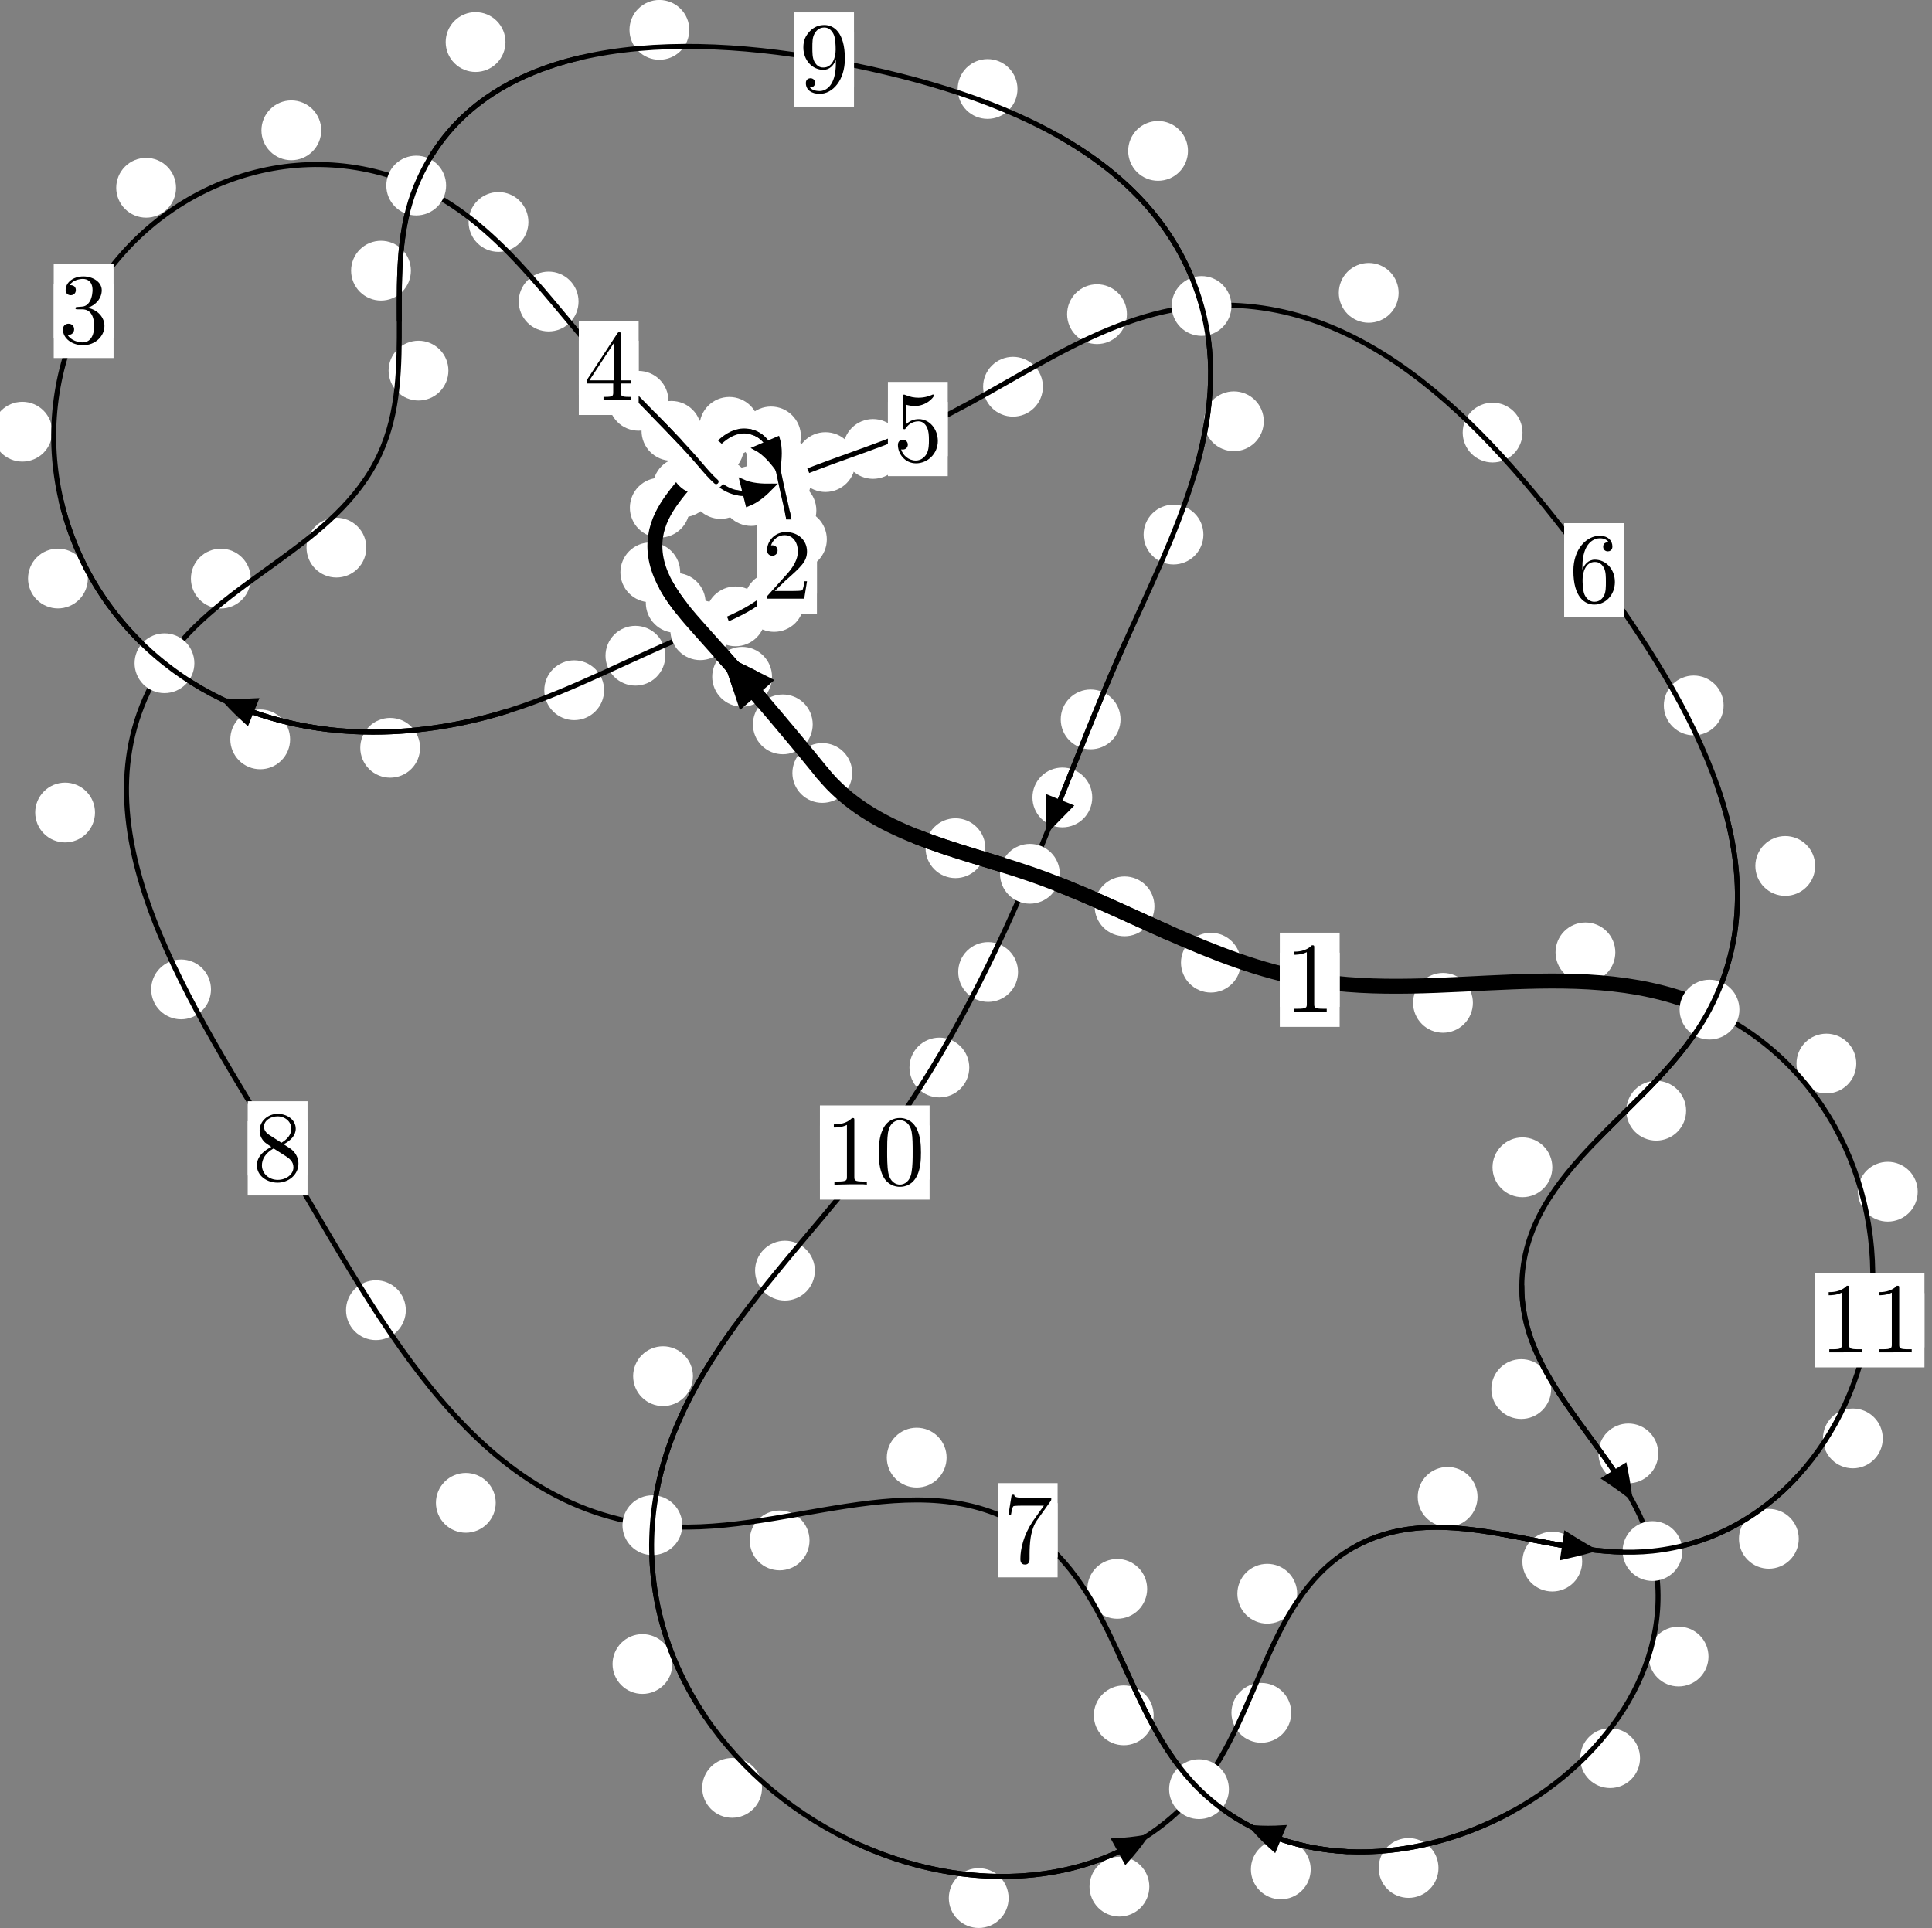 <?xml version="1.0"?>
<!-- Created by MetaPost 1.999 on 2021.07.06:0013 -->
<svg version="1.1" xmlns="http://www.w3.org/2000/svg" xmlns:xlink="http://www.w3.org/1999/xlink" width="193.124" height="192.74" viewBox="0 0 193.124 192.74">
<rect x="0" y="0" width="193.124" height="192.74" fill="#808080" stroke="none"/>
<!-- Original BoundingBox: -70.755234 -129.735458 122.369141 63.004852 -->
  <defs>
    <g transform="scale(0.01,0.01)" id="GLYPHcmr10_48">
      <path style="fill-rule: evenodd;" d="M460 -320C460 -400,455 -480,420 -554C374 -650,292 -666,250 -666C190 -666,117 -640,76 -547C44 -478,39 -400,39 -320C39 -245,43 -155,84 -79C127 2,200 22,249 22C303 22,379 1,423 -94C455 -163,460 -241,460 -320M249 -0C210 -0,151 -25,133 -121C122 -181,122 -273,122 -332C122 -396,122 -462,130 -516C149 -635,224 -644,249 -644C282 -644,348 -626,367 -527C377 -471,377 -395,377 -332C377 -257,377 -189,366 -125C351 -30,294 -0,249 -0"></path>
    </g>
    <g transform="scale(0.01,0.01)" id="GLYPHcmr10_49">
      <path style="fill-rule: evenodd;" d="M294 -640C294 -664,294 -666,271 -666C209 -602,121 -602,89 -602L89 -571C109 -571,168 -571,220 -597L220 -79C220 -43,217 -31,127 -31L95 -31L95 -0L257 -0L130 -3L217 -3L257 -3L297 -3L384 -3L419 -0L419 -31L387 -31C297 -31,294 -42,294 -79"></path>
    </g>
    <g transform="scale(0.01,0.01)" id="GLYPHcmr10_50">
      <path style="fill-rule: evenodd;" d="M127 -77L233 -180C389 -318,449 -372,449 -472C449 -586,359 -666,237 -666C124 -666,50 -574,50 -485C50 -429,100 -429,103 -429C120 -429,155 -441,155 -482C155 -508,137 -534,102 -534C94 -534,92 -534,89 -533C112 -598,166 -635,224 -635C315 -635,358 -554,358 -472C358 -392,308 -313,253 -251L61 -37C50 -26,50 -24,50 -0L421 -0L449 -174L424 -174C419 -144,412 -100,402 -85C395 -77,329 -77,307 -77"></path>
    </g>
    <g transform="scale(0.01,0.01)" id="GLYPHcmr10_51">
      <path style="fill-rule: evenodd;" d="M290 -352C372 -379,430 -449,430 -528C430 -610,342 -666,246 -666C145 -666,69 -606,69 -530C69 -497,91 -478,120 -478C151 -478,171 -500,171 -529C171 -579,124 -579,109 -579C140 -628,206 -641,242 -641C283 -641,338 -619,338 -529C338 -517,336 -459,310 -415C280 -367,246 -364,221 -363C213 -362,189 -360,182 -360C174 -359,167 -358,167 -348C167 -337,174 -337,191 -337L235 -337C317 -337,354 -269,354 -171C354 -35,285 -6,241 -6C198 -6,123 -23,88 -82C123 -77,154 -99,154 -137C154 -173,127 -193,98 -193C74 -193,42 -179,42 -135C42 -44,135 22,244 22C366 22,457 -69,457 -171C457 -253,394 -331,290 -352"></path>
    </g>
    <g transform="scale(0.01,0.01)" id="GLYPHcmr10_52">
      <path style="fill-rule: evenodd;" d="M294 -165L294 -78C294 -42,292 -31,218 -31L197 -31L197 -0L332 -0L238 -3L290 -3L332 -3L374 -3L427 -3L468 -0L468 -31L447 -31C373 -31,371 -42,371 -78L371 -165L471 -165L471 -196L371 -196L371 -651C371 -671,371 -677,355 -677C346 -677,343 -677,335 -665L28 -196L28 -165M300 -196L56 -196L300 -569"></path>
    </g>
    <g transform="scale(0.01,0.01)" id="GLYPHcmr10_53">
      <path style="fill-rule: evenodd;" d="M449 -201C449 -320,367 -420,259 -420C211 -420,168 -404,132 -369L132 -564C152 -558,185 -551,217 -551C340 -551,410 -642,410 -655C410 -661,407 -666,400 -666C399 -666,397 -666,392 -663C372 -654,323 -634,256 -634C216 -634,170 -641,123 -662C115 -665,113 -665,111 -665C101 -665,101 -657,101 -641L101 -345C101 -327,101 -319,115 -319C122 -319,124 -322,128 -328C139 -344,176 -398,257 -398C309 -398,334 -352,342 -334C358 -297,360 -258,360 -208C360 -173,360 -113,336 -71C312 -32,275 -6,229 -6C156 -6,99 -59,82 -118C85 -117,88 -116,99 -116C132 -116,149 -141,149 -165C149 -189,132 -214,99 -214C85 -214,50 -207,50 -161C50 -75,119 22,231 22C347 22,449 -74,449 -201"></path>
    </g>
    <g transform="scale(0.01,0.01)" id="GLYPHcmr10_54">
      <path style="fill-rule: evenodd;" d="M132 -328L132 -352C132 -605,256 -641,307 -641C331 -641,373 -635,395 -601C380 -601,340 -601,340 -556C340 -525,364 -510,386 -510C402 -510,432 -519,432 -558C432 -618,388 -666,305 -666C177 -666,42 -537,42 -316C42 -49,158 22,251 22C362 22,457 -72,457 -204C457 -331,368 -427,257 -427C189 -427,152 -376,132 -328M251 -6C188 -6,158 -66,152 -81C134 -128,134 -208,134 -226C134 -304,166 -404,256 -404C272 -404,318 -404,349 -342C367 -305,367 -254,367 -205C367 -157,367 -107,350 -71C320 -11,274 -6,251 -6"></path>
    </g>
    <g transform="scale(0.01,0.01)" id="GLYPHcmr10_55">
      <path style="fill-rule: evenodd;" d="M476 -609C485 -621,485 -623,485 -644L242 -644C120 -644,118 -657,114 -676L89 -676L56 -470L81 -470C84 -486,93 -549,106 -561C113 -567,191 -567,204 -567L411 -567C400 -551,321 -442,299 -409C209 -274,176 -135,176 -33C176 -23,176 22,222 22C268 22,268 -23,268 -33L268 -84C268 -139,271 -194,279 -248C283 -271,297 -357,341 -419"></path>
    </g>
    <g transform="scale(0.01,0.01)" id="GLYPHcmr10_56">
      <path style="fill-rule: evenodd;" d="M163 -457C117 -487,113 -521,113 -538C113 -599,178 -641,249 -641C322 -641,386 -589,386 -517C386 -460,347 -412,287 -377M309 -362C381 -399,430 -451,430 -517C430 -609,341 -666,250 -666C150 -666,69 -592,69 -499C69 -481,71 -436,113 -389C124 -377,161 -352,186 -335C128 -306,42 -250,42 -151C42 -45,144 22,249 22C362 22,457 -61,457 -168C457 -204,446 -249,408 -291C389 -312,373 -322,309 -362M209 -320L332 -242C360 -223,407 -193,407 -132C407 -58,332 -6,250 -6C164 -6,92 -68,92 -151C92 -209,124 -273,209 -320"></path>
    </g>
    <g transform="scale(0.01,0.01)" id="GLYPHcmr10_57">
      <path style="fill-rule: evenodd;" d="M367 -318L367 -286C367 -52,263 -6,205 -6C188 -6,134 -8,107 -42C151 -42,159 -71,159 -88C159 -119,135 -134,113 -134C97 -134,67 -125,67 -86C67 -19,121 22,206 22C335 22,457 -114,457 -329C457 -598,342 -666,253 -666C198 -666,149 -648,106 -603C65 -558,42 -516,42 -441C42 -316,130 -218,242 -218C303 -218,344 -260,367 -318M243 -241C227 -241,181 -241,150 -304C132 -341,132 -391,132 -440C132 -494,132 -541,153 -578C180 -628,218 -641,253 -641C299 -641,332 -607,349 -562C361 -530,365 -467,365 -421C365 -338,331 -241,243 -241"></path>
    </g>
  </defs>
  <path d="M81.239 72.414C81.239 71.622,80.924 70.862,80.364 70.301C79.803 69.741,79.043 69.426,78.25 69.426C77.458 69.426,76.697 69.741,76.137 70.301C75.576 70.862,75.262 71.622,75.262 72.414C75.262 73.207,75.576 73.967,76.137 74.528C76.697 75.088,77.458 75.403,78.25 75.403C79.043 75.403,79.803 75.088,80.364 74.528C80.924 73.967,81.239 73.207,81.239 72.414Z" style="fill: rgb(100%,100%,100%);stroke: none;"></path>
  <path d="M85.187 77.271C85.187 76.479,84.872 75.719,84.311 75.158C83.751 74.598,82.991 74.283,82.198 74.283C81.405 74.283,80.645 74.598,80.085 75.158C79.524 75.719,79.209 76.479,79.209 77.271C79.209 78.064,79.524 78.824,80.085 79.385C80.645 79.945,81.405 80.26,82.198 80.26C82.991 80.26,83.751 79.945,84.311 79.385C84.872 78.824,85.187 78.064,85.187 77.271Z" style="fill: rgb(100%,100%,100%);stroke: none;"></path>
  <path d="M70.534 60.267C70.534 59.475,70.219 58.715,69.658 58.154C69.098 57.594,68.338 57.279,67.545 57.279C66.752 57.279,65.992 57.594,65.432 58.154C64.871 58.715,64.556 59.475,64.556 60.267C64.556 61.06,64.871 61.82,65.432 62.381C65.992 62.941,66.752 63.256,67.545 63.256C68.338 63.256,69.098 62.941,69.658 62.381C70.219 61.82,70.534 61.06,70.534 60.267Z" style="fill: rgb(100%,100%,100%);stroke: none;"></path>
  <path d="M77.172 67.656C77.172 66.863,76.857 66.103,76.296 65.542C75.736 64.982,74.976 64.667,74.183 64.667C73.39 64.667,72.63 64.982,72.07 65.542C71.509 66.103,71.194 66.863,71.194 67.656C71.194 68.448,71.509 69.209,72.07 69.769C72.63 70.33,73.39 70.645,74.183 70.645C74.976 70.645,75.736 70.33,76.296 69.769C76.857 69.209,77.172 68.448,77.172 67.656Z" style="fill: rgb(100%,100%,100%);stroke: none;"></path>
  <path d="M68.94 50.754C68.94 49.961,68.625 49.201,68.064 48.64C67.504 48.08,66.744 47.765,65.951 47.765C65.158 47.765,64.398 48.08,63.838 48.64C63.277 49.201,62.962 49.961,62.962 50.754C62.962 51.546,63.277 52.307,63.838 52.867C64.398 53.428,65.158 53.743,65.951 53.743C66.744 53.743,67.504 53.428,68.064 52.867C68.625 52.307,68.94 51.546,68.94 50.754Z" style="fill: rgb(100%,100%,100%);stroke: none;"></path>
  <path d="M67.993 57.214C67.993 56.421,67.678 55.661,67.118 55.101C66.557 54.54,65.797 54.225,65.004 54.225C64.212 54.225,63.452 54.54,62.891 55.101C62.331 55.661,62.016 56.421,62.016 57.214C62.016 58.007,62.331 58.767,62.891 59.327C63.452 59.888,64.212 60.203,65.004 60.203C65.797 60.203,66.557 59.888,67.118 59.327C67.678 58.767,67.993 58.007,67.993 57.214Z" style="fill: rgb(100%,100%,100%);stroke: none;"></path>
  <path d="M74.359 44.68C74.359 43.887,74.044 43.127,73.484 42.566C72.923 42.006,72.163 41.691,71.371 41.691C70.578 41.691,69.818 42.006,69.257 42.566C68.697 43.127,68.382 43.887,68.382 44.68C68.382 45.472,68.697 46.233,69.257 46.793C69.818 47.353,70.578 47.668,71.371 47.668C72.163 47.668,72.923 47.353,73.484 46.793C74.044 46.233,74.359 45.472,74.359 44.68Z" style="fill: rgb(100%,100%,100%);stroke: none;"></path>
  <path d="M71.232 48.717C71.232 47.924,70.917 47.164,70.357 46.603C69.796 46.043,69.036 45.728,68.243 45.728C67.451 45.728,66.691 46.043,66.13 46.603C65.57 47.164,65.255 47.924,65.255 48.717C65.255 49.509,65.57 50.269,66.13 50.83C66.691 51.39,67.451 51.705,68.243 51.705C69.036 51.705,69.796 51.39,70.357 50.83C70.917 50.269,71.232 49.509,71.232 48.717Z" style="fill: rgb(100%,100%,100%);stroke: none;"></path>
  <path d="M80.061 43.629C80.061 42.836,79.746 42.076,79.185 41.516C78.625 40.955,77.865 40.64,77.072 40.64C76.279 40.64,75.519 40.955,74.959 41.516C74.398 42.076,74.083 42.836,74.083 43.629C74.083 44.422,74.398 45.182,74.959 45.742C75.519 46.303,76.279 46.618,77.072 46.618C77.865 46.618,78.625 46.303,79.185 45.742C79.746 45.182,80.061 44.422,80.061 43.629Z" style="fill: rgb(100%,100%,100%);stroke: none;"></path>
  <path d="M75.895 42.67C75.895 41.878,75.58 41.118,75.02 40.557C74.459 39.997,73.699 39.682,72.906 39.682C72.114 39.682,71.353 39.997,70.793 40.557C70.233 41.118,69.918 41.878,69.918 42.67C69.918 43.463,70.233 44.223,70.793 44.784C71.353 45.344,72.114 45.659,72.906 45.659C73.699 45.659,74.459 45.344,75.02 44.784C75.58 44.223,75.895 43.463,75.895 42.67Z" style="fill: rgb(100%,100%,100%);stroke: none;"></path>
  <path d="M81.603 51.031C81.603 50.238,81.288 49.478,80.728 48.917C80.167 48.357,79.407 48.042,78.614 48.042C77.822 48.042,77.061 48.357,76.501 48.917C75.94 49.478,75.626 50.238,75.626 51.031C75.626 51.823,75.94 52.583,76.501 53.144C77.061 53.704,77.822 54.019,78.614 54.019C79.407 54.019,80.167 53.704,80.728 53.144C81.288 52.583,81.603 51.823,81.603 51.031Z" style="fill: rgb(100%,100%,100%);stroke: none;"></path>
  <path d="M80.595 46.048C80.595 45.255,80.28 44.495,79.72 43.935C79.159 43.374,78.399 43.059,77.607 43.059C76.814 43.059,76.054 43.374,75.493 43.935C74.933 44.495,74.618 45.255,74.618 46.048C74.618 46.841,74.933 47.601,75.493 48.161C76.054 48.722,76.814 49.037,77.607 49.037C78.399 49.037,79.159 48.722,79.72 48.161C80.28 47.601,80.595 46.841,80.595 46.048Z" style="fill: rgb(100%,100%,100%);stroke: none;"></path>
  <path d="M80.37 60.175C80.37 59.382,80.055 58.622,79.495 58.061C78.934 57.501,78.174 57.186,77.381 57.186C76.589 57.186,75.828 57.501,75.268 58.061C74.707 58.622,74.392 59.382,74.392 60.175C74.392 60.967,74.707 61.727,75.268 62.288C75.828 62.848,76.589 63.163,77.381 63.163C78.174 63.163,78.934 62.848,79.495 62.288C80.055 61.727,80.37 60.967,80.37 60.175Z" style="fill: rgb(100%,100%,100%);stroke: none;"></path>
  <path d="M82.65 53.919C82.65 53.126,82.335 52.366,81.775 51.806C81.214 51.245,80.454 50.93,79.662 50.93C78.869 50.93,78.109 51.245,77.548 51.806C76.988 52.366,76.673 53.126,76.673 53.919C76.673 54.712,76.988 55.472,77.548 56.032C78.109 56.593,78.869 56.908,79.662 56.908C80.454 56.908,81.214 56.593,81.775 56.032C82.335 55.472,82.65 54.712,82.65 53.919Z" style="fill: rgb(100%,100%,100%);stroke: none;"></path>
  <path d="M66.505 65.55C66.505 64.758,66.19 63.998,65.629 63.437C65.069 62.877,64.309 62.562,63.516 62.562C62.723 62.562,61.963 62.877,61.403 63.437C60.842 63.998,60.527 64.758,60.527 65.55C60.527 66.343,60.842 67.103,61.403 67.664C61.963 68.224,62.723 68.539,63.516 68.539C64.309 68.539,65.069 68.224,65.629 67.664C66.19 67.103,66.505 66.343,66.505 65.55Z" style="fill: rgb(100%,100%,100%);stroke: none;"></path>
  <path d="M76.511 61.614C76.511 60.822,76.196 60.062,75.636 59.501C75.076 58.941,74.315 58.626,73.523 58.626C72.73 58.626,71.97 58.941,71.409 59.501C70.849 60.062,70.534 60.822,70.534 61.614C70.534 62.407,70.849 63.167,71.409 63.728C71.97 64.288,72.73 64.603,73.523 64.603C74.315 64.603,75.076 64.288,75.636 63.728C76.196 63.167,76.511 62.407,76.511 61.614Z" style="fill: rgb(100%,100%,100%);stroke: none;"></path>
  <path d="M41.991 74.755C41.991 73.963,41.676 73.203,41.115 72.642C40.555 72.082,39.795 71.767,39.002 71.767C38.209 71.767,37.449 72.082,36.889 72.642C36.328 73.203,36.013 73.963,36.013 74.755C36.013 75.548,36.328 76.308,36.889 76.869C37.449 77.429,38.209 77.744,39.002 77.744C39.795 77.744,40.555 77.429,41.115 76.869C41.676 76.308,41.991 75.548,41.991 74.755Z" style="fill: rgb(100%,100%,100%);stroke: none;"></path>
  <path d="M60.386 69.001C60.386 68.208,60.071 67.448,59.51 66.888C58.95 66.327,58.19 66.012,57.397 66.012C56.604 66.012,55.844 66.327,55.284 66.888C54.723 67.448,54.408 68.208,54.408 69.001C54.408 69.794,54.723 70.554,55.284 71.114C55.844 71.675,56.604 71.99,57.397 71.99C58.19 71.99,58.95 71.675,59.51 71.114C60.071 70.554,60.386 69.794,60.386 69.001Z" style="fill: rgb(100%,100%,100%);stroke: none;"></path>
  <path d="M8.779 57.832C8.779 57.04,8.464 56.28,7.903 55.719C7.343 55.159,6.582 54.844,5.79 54.844C4.997 54.844,4.237 55.159,3.676 55.719C3.116 56.28,2.801 57.04,2.801 57.832C2.801 58.625,3.116 59.385,3.676 59.946C4.237 60.506,4.997 60.821,5.79 60.821C6.582 60.821,7.343 60.506,7.903 59.946C8.464 59.385,8.779 58.625,8.779 57.832Z" style="fill: rgb(100%,100%,100%);stroke: none;"></path>
  <path d="M29 73.911C29 73.118,28.685 72.358,28.124 71.797C27.564 71.237,26.804 70.922,26.011 70.922C25.218 70.922,24.458 71.237,23.898 71.797C23.337 72.358,23.022 73.118,23.022 73.911C23.022 74.703,23.337 75.464,23.898 76.024C24.458 76.585,25.218 76.9,26.011 76.9C26.804 76.9,27.564 76.585,28.124 76.024C28.685 75.464,29 74.703,29 73.911Z" style="fill: rgb(100%,100%,100%);stroke: none;"></path>
  <path d="M17.595 18.77C17.595 17.978,17.28 17.217,16.72 16.657C16.159 16.096,15.399 15.781,14.607 15.781C13.814 15.781,13.054 16.096,12.493 16.657C11.933 17.217,11.618 17.978,11.618 18.77C11.618 19.563,11.933 20.323,12.493 20.884C13.054 21.444,13.814 21.759,14.607 21.759C15.399 21.759,16.159 21.444,16.72 20.884C17.28 20.323,17.595 19.563,17.595 18.77Z" style="fill: rgb(100%,100%,100%);stroke: none;"></path>
  <path d="M5.222 43.154C5.222 42.362,4.907 41.601,4.347 41.041C3.786 40.48,3.026 40.166,2.234 40.166C1.441 40.166,0.681 40.48,0.12 41.041C-0.44 41.601,-0.755 42.362,-0.755 43.154C-0.755 43.947,-0.44 44.707,0.12 45.268C0.681 45.828,1.441 46.143,2.234 46.143C3.026 46.143,3.786 45.828,4.347 45.268C4.907 44.707,5.222 43.947,5.222 43.154Z" style="fill: rgb(100%,100%,100%);stroke: none;"></path>
  <path d="M52.819 22.188C52.819 21.395,52.504 20.635,51.943 20.074C51.383 19.514,50.623 19.199,49.83 19.199C49.037 19.199,48.277 19.514,47.717 20.074C47.156 20.635,46.841 21.395,46.841 22.188C46.841 22.98,47.156 23.74,47.717 24.301C48.277 24.861,49.037 25.176,49.83 25.176C50.623 25.176,51.383 24.861,51.943 24.301C52.504 23.74,52.819 22.98,52.819 22.188Z" style="fill: rgb(100%,100%,100%);stroke: none;"></path>
  <path d="M32.111 13.027C32.111 12.234,31.796 11.474,31.236 10.913C30.675 10.353,29.915 10.038,29.122 10.038C28.33 10.038,27.569 10.353,27.009 10.913C26.449 11.474,26.134 12.234,26.134 13.027C26.134 13.819,26.449 14.58,27.009 15.14C27.569 15.701,28.33 16.015,29.122 16.015C29.915 16.015,30.675 15.701,31.236 15.14C31.796 14.58,32.111 13.819,32.111 13.027Z" style="fill: rgb(100%,100%,100%);stroke: none;"></path>
  <path d="M66.818 40.066C66.818 39.273,66.503 38.513,65.943 37.952C65.382 37.392,64.622 37.077,63.829 37.077C63.037 37.077,62.277 37.392,61.716 37.952C61.156 38.513,60.841 39.273,60.841 40.066C60.841 40.858,61.156 41.619,61.716 42.179C62.277 42.74,63.037 43.054,63.829 43.054C64.622 43.054,65.382 42.74,65.943 42.179C66.503 41.619,66.818 40.858,66.818 40.066Z" style="fill: rgb(100%,100%,100%);stroke: none;"></path>
  <path d="M57.832 30.141C57.832 29.348,57.517 28.588,56.956 28.028C56.396 27.467,55.636 27.152,54.843 27.152C54.05 27.152,53.29 27.467,52.73 28.028C52.169 28.588,51.854 29.348,51.854 30.141C51.854 30.934,52.169 31.694,52.73 32.254C53.29 32.815,54.05 33.13,54.843 33.13C55.636 33.13,56.396 32.815,56.956 32.254C57.517 31.694,57.832 30.934,57.832 30.141Z" style="fill: rgb(100%,100%,100%);stroke: none;"></path>
  <path d="M73.99 47.623C73.99 46.83,73.675 46.07,73.115 45.509C72.555 44.949,71.794 44.634,71.002 44.634C70.209 44.634,69.449 44.949,68.888 45.509C68.328 46.07,68.013 46.83,68.013 47.623C68.013 48.415,68.328 49.175,68.888 49.736C69.449 50.296,70.209 50.611,71.002 50.611C71.794 50.611,72.555 50.296,73.115 49.736C73.675 49.175,73.99 48.415,73.99 47.623Z" style="fill: rgb(100%,100%,100%);stroke: none;"></path>
  <path d="M70.106 43.071C70.106 42.278,69.791 41.518,69.23 40.958C68.67 40.397,67.91 40.082,67.117 40.082C66.324 40.082,65.564 40.397,65.004 40.958C64.443 41.518,64.128 42.278,64.128 43.071C64.128 43.864,64.443 44.624,65.004 45.184C65.564 45.745,66.324 46.06,67.117 46.06C67.91 46.06,68.67 45.745,69.23 45.184C69.791 44.624,70.106 43.864,70.106 43.071Z" style="fill: rgb(100%,100%,100%);stroke: none;"></path>
  <path d="M78.076 49.584C78.076 48.791,77.761 48.031,77.2 47.471C76.64 46.91,75.879 46.595,75.087 46.595C74.294 46.595,73.534 46.91,72.973 47.471C72.413 48.031,72.098 48.791,72.098 49.584C72.098 50.377,72.413 51.137,72.973 51.697C73.534 52.258,74.294 52.573,75.087 52.573C75.879 52.573,76.64 52.258,77.2 51.697C77.761 51.137,78.076 50.377,78.076 49.584Z" style="fill: rgb(100%,100%,100%);stroke: none;"></path>
  <path d="M75.022 48.881C75.022 48.088,74.707 47.328,74.147 46.768C73.586 46.207,72.826 45.892,72.033 45.892C71.241 45.892,70.481 46.207,69.92 46.768C69.36 47.328,69.045 48.088,69.045 48.881C69.045 49.674,69.36 50.434,69.92 50.994C70.481 51.555,71.241 51.87,72.033 51.87C72.826 51.87,73.586 51.555,74.147 50.994C74.707 50.434,75.022 49.674,75.022 48.881Z" style="fill: rgb(100%,100%,100%);stroke: none;"></path>
  <path d="M85.503 46.194C85.503 45.401,85.188 44.641,84.627 44.08C84.067 43.52,83.307 43.205,82.514 43.205C81.721 43.205,80.961 43.52,80.401 44.08C79.84 44.641,79.525 45.401,79.525 46.194C79.525 46.986,79.84 47.747,80.401 48.307C80.961 48.868,81.721 49.182,82.514 49.182C83.307 49.182,84.067 48.868,84.627 48.307C85.188 47.747,85.503 46.986,85.503 46.194Z" style="fill: rgb(100%,100%,100%);stroke: none;"></path>
  <path d="M79.587 48.858C79.587 48.066,79.272 47.306,78.711 46.745C78.151 46.185,77.39 45.87,76.598 45.87C75.805 45.87,75.045 46.185,74.484 46.745C73.924 47.306,73.609 48.066,73.609 48.858C73.609 49.651,73.924 50.411,74.484 50.972C75.045 51.532,75.805 51.847,76.598 51.847C77.39 51.847,78.151 51.532,78.711 50.972C79.272 50.411,79.587 49.651,79.587 48.858Z" style="fill: rgb(100%,100%,100%);stroke: none;"></path>
  <path d="M104.249 38.658C104.249 37.865,103.934 37.105,103.374 36.545C102.813 35.984,102.053 35.669,101.26 35.669C100.468 35.669,99.708 35.984,99.147 36.545C98.587 37.105,98.272 37.865,98.272 38.658C98.272 39.451,98.587 40.211,99.147 40.771C99.708 41.332,100.468 41.647,101.26 41.647C102.053 41.647,102.813 41.332,103.374 40.771C103.934 40.211,104.249 39.451,104.249 38.658Z" style="fill: rgb(100%,100%,100%);stroke: none;"></path>
  <path d="M90.255 44.879C90.255 44.086,89.94 43.326,89.38 42.765C88.819 42.205,88.059 41.89,87.266 41.89C86.474 41.89,85.714 42.205,85.153 42.765C84.593 43.326,84.278 44.086,84.278 44.879C84.278 45.671,84.593 46.431,85.153 46.992C85.714 47.552,86.474 47.867,87.266 47.867C88.059 47.867,88.819 47.552,89.38 46.992C89.94 46.431,90.255 45.671,90.255 44.879Z" style="fill: rgb(100%,100%,100%);stroke: none;"></path>
  <path d="M139.807 29.275C139.807 28.482,139.492 27.722,138.931 27.161C138.371 26.601,137.611 26.286,136.818 26.286C136.025 26.286,135.265 26.601,134.705 27.161C134.144 27.722,133.829 28.482,133.829 29.275C133.829 30.067,134.144 30.827,134.705 31.388C135.265 31.948,136.025 32.263,136.818 32.263C137.611 32.263,138.371 31.948,138.931 31.388C139.492 30.827,139.807 30.067,139.807 29.275Z" style="fill: rgb(100%,100%,100%);stroke: none;"></path>
  <path d="M112.647 31.406C112.647 30.614,112.332 29.853,111.771 29.293C111.211 28.733,110.451 28.418,109.658 28.418C108.865 28.418,108.105 28.733,107.545 29.293C106.984 29.853,106.669 30.614,106.669 31.406C106.669 32.199,106.984 32.959,107.545 33.52C108.105 34.08,108.865 34.395,109.658 34.395C110.451 34.395,111.211 34.08,111.771 33.52C112.332 32.959,112.647 32.199,112.647 31.406Z" style="fill: rgb(100%,100%,100%);stroke: none;"></path>
  <path d="M172.294 70.52C172.294 69.728,171.979 68.967,171.419 68.407C170.858 67.847,170.098 67.532,169.305 67.532C168.513 67.532,167.753 67.847,167.192 68.407C166.632 68.967,166.317 69.728,166.317 70.52C166.317 71.313,166.632 72.073,167.192 72.634C167.753 73.194,168.513 73.509,169.305 73.509C170.098 73.509,170.858 73.194,171.419 72.634C171.979 72.073,172.294 71.313,172.294 70.52Z" style="fill: rgb(100%,100%,100%);stroke: none;"></path>
  <path d="M152.189 43.243C152.189 42.45,151.874 41.69,151.314 41.129C150.753 40.569,149.993 40.254,149.201 40.254C148.408 40.254,147.648 40.569,147.087 41.129C146.527 41.69,146.212 42.45,146.212 43.243C146.212 44.035,146.527 44.795,147.087 45.356C147.648 45.916,148.408 46.231,149.201 46.231C149.993 46.231,150.753 45.916,151.314 45.356C151.874 44.795,152.189 44.035,152.189 43.243Z" style="fill: rgb(100%,100%,100%);stroke: none;"></path>
  <path d="M168.546 111.035C168.546 110.242,168.231 109.482,167.67 108.921C167.11 108.361,166.35 108.046,165.557 108.046C164.764 108.046,164.004 108.361,163.444 108.921C162.883 109.482,162.568 110.242,162.568 111.035C162.568 111.827,162.883 112.588,163.444 113.148C164.004 113.709,164.764 114.024,165.557 114.024C166.35 114.024,167.11 113.709,167.67 113.148C168.231 112.588,168.546 111.827,168.546 111.035Z" style="fill: rgb(100%,100%,100%);stroke: none;"></path>
  <path d="M181.445 86.567C181.445 85.774,181.13 85.014,180.569 84.454C180.009 83.893,179.249 83.578,178.456 83.578C177.663 83.578,176.903 83.893,176.343 84.454C175.782 85.014,175.467 85.774,175.467 86.567C175.467 87.36,175.782 88.12,176.343 88.68C176.903 89.241,177.663 89.556,178.456 89.556C179.249 89.556,180.009 89.241,180.569 88.68C181.13 88.12,181.445 87.36,181.445 86.567Z" style="fill: rgb(100%,100%,100%);stroke: none;"></path>
  <path d="M155.053 138.861C155.053 138.069,154.738 137.309,154.178 136.748C153.617 136.188,152.857 135.873,152.064 135.873C151.272 135.873,150.512 136.188,149.951 136.748C149.391 137.309,149.076 138.069,149.076 138.861C149.076 139.654,149.391 140.414,149.951 140.975C150.512 141.535,151.272 141.85,152.064 141.85C152.857 141.85,153.617 141.535,154.178 140.975C154.738 140.414,155.053 139.654,155.053 138.861Z" style="fill: rgb(100%,100%,100%);stroke: none;"></path>
  <path d="M155.17 116.693C155.17 115.901,154.855 115.14,154.295 114.58C153.734 114.02,152.974 113.705,152.181 113.705C151.389 113.705,150.628 114.02,150.068 114.58C149.507 115.14,149.192 115.901,149.192 116.693C149.192 117.486,149.507 118.246,150.068 118.807C150.628 119.367,151.389 119.682,152.181 119.682C152.974 119.682,153.734 119.367,154.295 118.807C154.855 118.246,155.17 117.486,155.17 116.693Z" style="fill: rgb(100%,100%,100%);stroke: none;"></path>
  <path d="M170.781 165.603C170.781 164.81,170.466 164.05,169.905 163.489C169.345 162.929,168.585 162.614,167.792 162.614C166.999 162.614,166.239 162.929,165.679 163.489C165.118 164.05,164.803 164.81,164.803 165.603C164.803 166.395,165.118 167.155,165.679 167.716C166.239 168.276,166.999 168.591,167.792 168.591C168.585 168.591,169.345 168.276,169.905 167.716C170.466 167.155,170.781 166.395,170.781 165.603Z" style="fill: rgb(100%,100%,100%);stroke: none;"></path>
  <path d="M165.761 145.295C165.761 144.502,165.446 143.742,164.885 143.181C164.325 142.621,163.565 142.306,162.772 142.306C161.979 142.306,161.219 142.621,160.659 143.181C160.098 143.742,159.783 144.502,159.783 145.295C159.783 146.087,160.098 146.848,160.659 147.408C161.219 147.969,161.979 148.283,162.772 148.283C163.565 148.283,164.325 147.969,164.885 147.408C165.446 146.848,165.761 146.087,165.761 145.295Z" style="fill: rgb(100%,100%,100%);stroke: none;"></path>
  <path d="M143.792 186.738C143.792 185.945,143.477 185.185,142.917 184.625C142.356 184.064,141.596 183.749,140.803 183.749C140.011 183.749,139.25 184.064,138.69 184.625C138.129 185.185,137.814 185.945,137.814 186.738C137.814 187.531,138.129 188.291,138.69 188.851C139.25 189.412,140.011 189.727,140.803 189.727C141.596 189.727,142.356 189.412,142.917 188.851C143.477 188.291,143.792 187.531,143.792 186.738Z" style="fill: rgb(100%,100%,100%);stroke: none;"></path>
  <path d="M163.937 175.759C163.937 174.967,163.622 174.207,163.062 173.646C162.502 173.086,161.741 172.771,160.949 172.771C160.156 172.771,159.396 173.086,158.835 173.646C158.275 174.207,157.96 174.967,157.96 175.759C157.96 176.552,158.275 177.312,158.835 177.873C159.396 178.433,160.156 178.748,160.949 178.748C161.741 178.748,162.502 178.433,163.062 177.873C163.622 177.312,163.937 176.552,163.937 175.759Z" style="fill: rgb(100%,100%,100%);stroke: none;"></path>
  <path d="M115.319 171.479C115.319 170.686,115.004 169.926,114.443 169.366C113.883 168.805,113.123 168.49,112.33 168.49C111.537 168.49,110.777 168.805,110.217 169.366C109.656 169.926,109.341 170.686,109.341 171.479C109.341 172.272,109.656 173.032,110.217 173.592C110.777 174.153,111.537 174.468,112.33 174.468C113.123 174.468,113.883 174.153,114.443 173.592C115.004 173.032,115.319 172.272,115.319 171.479Z" style="fill: rgb(100%,100%,100%);stroke: none;"></path>
  <path d="M131.019 186.88C131.019 186.088,130.704 185.328,130.143 184.767C129.583 184.207,128.823 183.892,128.03 183.892C127.237 183.892,126.477 184.207,125.917 184.767C125.356 185.328,125.041 186.088,125.041 186.88C125.041 187.673,125.356 188.433,125.917 188.994C126.477 189.554,127.237 189.869,128.03 189.869C128.823 189.869,129.583 189.554,130.143 188.994C130.704 188.433,131.019 187.673,131.019 186.88Z" style="fill: rgb(100%,100%,100%);stroke: none;"></path>
  <path d="M94.622 145.715C94.622 144.922,94.307 144.162,93.746 143.602C93.186 143.041,92.426 142.726,91.633 142.726C90.84 142.726,90.08 143.041,89.52 143.602C88.959 144.162,88.644 144.922,88.644 145.715C88.644 146.508,88.959 147.268,89.52 147.828C90.08 148.389,90.84 148.704,91.633 148.704C92.426 148.704,93.186 148.389,93.746 147.828C94.307 147.268,94.622 146.508,94.622 145.715Z" style="fill: rgb(100%,100%,100%);stroke: none;"></path>
  <path d="M114.671 158.837C114.671 158.044,114.356 157.284,113.796 156.724C113.235 156.163,112.475 155.848,111.683 155.848C110.89 155.848,110.13 156.163,109.569 156.724C109.009 157.284,108.694 158.044,108.694 158.837C108.694 159.63,109.009 160.39,109.569 160.95C110.13 161.511,110.89 161.826,111.683 161.826C112.475 161.826,113.235 161.511,113.796 160.95C114.356 160.39,114.671 159.63,114.671 158.837Z" style="fill: rgb(100%,100%,100%);stroke: none;"></path>
  <path d="M49.553 150.235C49.553 149.443,49.238 148.682,48.678 148.122C48.117 147.562,47.357 147.247,46.564 147.247C45.772 147.247,45.011 147.562,44.451 148.122C43.89 148.682,43.576 149.443,43.576 150.235C43.576 151.028,43.89 151.788,44.451 152.349C45.011 152.909,45.772 153.224,46.564 153.224C47.357 153.224,48.117 152.909,48.678 152.349C49.238 151.788,49.553 151.028,49.553 150.235Z" style="fill: rgb(100%,100%,100%);stroke: none;"></path>
  <path d="M80.919 153.994C80.919 153.202,80.605 152.441,80.044 151.881C79.484 151.321,78.723 151.006,77.931 151.006C77.138 151.006,76.378 151.321,75.817 151.881C75.257 152.441,74.942 153.202,74.942 153.994C74.942 154.787,75.257 155.547,75.817 156.108C76.378 156.668,77.138 156.983,77.931 156.983C78.723 156.983,79.484 156.668,80.044 156.108C80.605 155.547,80.919 154.787,80.919 153.994Z" style="fill: rgb(100%,100%,100%);stroke: none;"></path>
  <path d="M21.089 98.908C21.089 98.115,20.775 97.355,20.214 96.795C19.654 96.234,18.893 95.919,18.101 95.919C17.308 95.919,16.548 96.234,15.987 96.795C15.427 97.355,15.112 98.115,15.112 98.908C15.112 99.701,15.427 100.461,15.987 101.021C16.548 101.582,17.308 101.897,18.101 101.897C18.893 101.897,19.654 101.582,20.214 101.021C20.775 100.461,21.089 99.701,21.089 98.908Z" style="fill: rgb(100%,100%,100%);stroke: none;"></path>
  <path d="M40.566 130.978C40.566 130.186,40.251 129.426,39.691 128.865C39.13 128.305,38.37 127.99,37.578 127.99C36.785 127.99,36.025 128.305,35.464 128.865C34.904 129.426,34.589 130.186,34.589 130.978C34.589 131.771,34.904 132.531,35.464 133.092C36.025 133.652,36.785 133.967,37.578 133.967C38.37 133.967,39.13 133.652,39.691 133.092C40.251 132.531,40.566 131.771,40.566 130.978Z" style="fill: rgb(100%,100%,100%);stroke: none;"></path>
  <path d="M25.062 57.839C25.062 57.046,24.747 56.286,24.186 55.726C23.626 55.165,22.865 54.85,22.073 54.85C21.28 54.85,20.52 55.165,19.959 55.726C19.399 56.286,19.084 57.046,19.084 57.839C19.084 58.632,19.399 59.392,19.959 59.952C20.52 60.513,21.28 60.828,22.073 60.828C22.865 60.828,23.626 60.513,24.186 59.952C24.747 59.392,25.062 58.632,25.062 57.839Z" style="fill: rgb(100%,100%,100%);stroke: none;"></path>
  <path d="M9.496 81.226C9.496 80.433,9.181 79.673,8.62 79.113C8.06 78.552,7.3 78.237,6.507 78.237C5.714 78.237,4.954 78.552,4.394 79.113C3.833 79.673,3.518 80.433,3.518 81.226C3.518 82.019,3.833 82.779,4.394 83.339C4.954 83.9,5.714 84.215,6.507 84.215C7.3 84.215,8.06 83.9,8.62 83.339C9.181 82.779,9.496 82.019,9.496 81.226Z" style="fill: rgb(100%,100%,100%);stroke: none;"></path>
  <path d="M44.823 37.048C44.823 36.256,44.508 35.495,43.948 34.935C43.387 34.374,42.627 34.06,41.834 34.06C41.042 34.06,40.281 34.374,39.721 34.935C39.16 35.495,38.845 36.256,38.845 37.048C38.845 37.841,39.16 38.601,39.721 39.162C40.281 39.722,41.042 40.037,41.834 40.037C42.627 40.037,43.387 39.722,43.948 39.162C44.508 38.601,44.823 37.841,44.823 37.048Z" style="fill: rgb(100%,100%,100%);stroke: none;"></path>
  <path d="M36.618 54.743C36.618 53.951,36.303 53.191,35.742 52.63C35.182 52.07,34.422 51.755,33.629 51.755C32.836 51.755,32.076 52.07,31.516 52.63C30.955 53.191,30.64 53.951,30.64 54.743C30.64 55.536,30.955 56.296,31.516 56.857C32.076 57.417,32.836 57.732,33.629 57.732C34.422 57.732,35.182 57.417,35.742 56.857C36.303 56.296,36.618 55.536,36.618 54.743Z" style="fill: rgb(100%,100%,100%);stroke: none;"></path>
  <path d="M50.528 4.202C50.528 3.409,50.214 2.649,49.653 2.089C49.093 1.528,48.332 1.213,47.54 1.213C46.747 1.213,45.987 1.528,45.426 2.089C44.866 2.649,44.551 3.409,44.551 4.202C44.551 4.995,44.866 5.755,45.426 6.315C45.987 6.876,46.747 7.191,47.54 7.191C48.332 7.191,49.093 6.876,49.653 6.315C50.214 5.755,50.528 4.995,50.528 4.202Z" style="fill: rgb(100%,100%,100%);stroke: none;"></path>
  <path d="M41.074 27.055C41.074 26.263,40.759 25.503,40.199 24.942C39.638 24.382,38.878 24.067,38.085 24.067C37.293 24.067,36.533 24.382,35.972 24.942C35.412 25.503,35.097 26.263,35.097 27.055C35.097 27.848,35.412 28.608,35.972 29.169C36.533 29.729,37.293 30.044,38.085 30.044C38.878 30.044,39.638 29.729,40.199 29.169C40.759 28.608,41.074 27.848,41.074 27.055Z" style="fill: rgb(100%,100%,100%);stroke: none;"></path>
  <path d="M101.708 8.893C101.708 8.101,101.393 7.34,100.833 6.78C100.272 6.22,99.512 5.905,98.719 5.905C97.927 5.905,97.167 6.22,96.606 6.78C96.046 7.34,95.731 8.101,95.731 8.893C95.731 9.686,96.046 10.446,96.606 11.007C97.167 11.567,97.927 11.882,98.719 11.882C99.512 11.882,100.272 11.567,100.833 11.007C101.393 10.446,101.708 9.686,101.708 8.893Z" style="fill: rgb(100%,100%,100%);stroke: none;"></path>
  <path d="M68.902 2.984C68.902 2.191,68.587 1.431,68.026 0.871C67.466 0.31,66.706 -0.005,65.913 -0.005C65.12 -0.005,64.36 0.31,63.8 0.871C63.239 1.431,62.924 2.191,62.924 2.984C62.924 3.777,63.239 4.537,63.8 5.097C64.36 5.658,65.12 5.973,65.913 5.973C66.706 5.973,67.466 5.658,68.026 5.097C68.587 4.537,68.902 3.777,68.902 2.984Z" style="fill: rgb(100%,100%,100%);stroke: none;"></path>
  <path d="M126.328 42.113C126.328 41.32,126.013 40.56,125.453 39.999C124.892 39.439,124.132 39.124,123.339 39.124C122.547 39.124,121.787 39.439,121.226 39.999C120.666 40.56,120.351 41.32,120.351 42.113C120.351 42.905,120.666 43.666,121.226 44.226C121.787 44.787,122.547 45.101,123.339 45.101C124.132 45.101,124.892 44.787,125.453 44.226C126.013 43.666,126.328 42.905,126.328 42.113Z" style="fill: rgb(100%,100%,100%);stroke: none;"></path>
  <path d="M118.75 15.084C118.75 14.291,118.435 13.531,117.875 12.97C117.314 12.41,116.554 12.095,115.761 12.095C114.969 12.095,114.209 12.41,113.648 12.97C113.088 13.531,112.773 14.291,112.773 15.084C112.773 15.876,113.088 16.636,113.648 17.197C114.209 17.757,114.969 18.072,115.761 18.072C116.554 18.072,117.314 17.757,117.875 17.197C118.435 16.636,118.75 15.876,118.75 15.084Z" style="fill: rgb(100%,100%,100%);stroke: none;"></path>
  <path d="M112.01 71.915C112.01 71.122,111.695 70.362,111.134 69.802C110.574 69.241,109.814 68.926,109.021 68.926C108.228 68.926,107.468 69.241,106.908 69.802C106.347 70.362,106.032 71.122,106.032 71.915C106.032 72.708,106.347 73.468,106.908 74.028C107.468 74.589,108.228 74.904,109.021 74.904C109.814 74.904,110.574 74.589,111.134 74.028C111.695 73.468,112.01 72.708,112.01 71.915Z" style="fill: rgb(100%,100%,100%);stroke: none;"></path>
  <path d="M120.293 53.439C120.293 52.646,119.978 51.886,119.417 51.326C118.857 50.765,118.097 50.45,117.304 50.45C116.511 50.45,115.751 50.765,115.191 51.326C114.63 51.886,114.315 52.646,114.315 53.439C114.315 54.232,114.63 54.992,115.191 55.552C115.751 56.113,116.511 56.428,117.304 56.428C118.097 56.428,118.857 56.113,119.417 55.552C119.978 54.992,120.293 54.232,120.293 53.439Z" style="fill: rgb(100%,100%,100%);stroke: none;"></path>
  <path d="M101.763 97.169C101.763 96.377,101.448 95.617,100.888 95.056C100.327 94.496,99.567 94.181,98.774 94.181C97.982 94.181,97.221 94.496,96.661 95.056C96.1 95.617,95.786 96.377,95.786 97.169C95.786 97.962,96.1 98.722,96.661 99.283C97.221 99.843,97.982 100.158,98.774 100.158C99.567 100.158,100.327 99.843,100.888 99.283C101.448 98.722,101.763 97.962,101.763 97.169Z" style="fill: rgb(100%,100%,100%);stroke: none;"></path>
  <path d="M109.181 79.719C109.181 78.927,108.866 78.167,108.306 77.606C107.746 77.046,106.985 76.731,106.193 76.731C105.4 76.731,104.64 77.046,104.079 77.606C103.519 78.167,103.204 78.927,103.204 79.719C103.204 80.512,103.519 81.272,104.079 81.833C104.64 82.393,105.4 82.708,106.193 82.708C106.985 82.708,107.746 82.393,108.306 81.833C108.866 81.272,109.181 80.512,109.181 79.719Z" style="fill: rgb(100%,100%,100%);stroke: none;"></path>
  <path d="M81.455 127.022C81.455 126.229,81.14 125.469,80.58 124.909C80.019 124.348,79.259 124.033,78.466 124.033C77.674 124.033,76.913 124.348,76.353 124.909C75.793 125.469,75.478 126.229,75.478 127.022C75.478 127.815,75.793 128.575,76.353 129.135C76.913 129.696,77.674 130.011,78.466 130.011C79.259 130.011,80.019 129.696,80.58 129.135C81.14 128.575,81.455 127.815,81.455 127.022Z" style="fill: rgb(100%,100%,100%);stroke: none;"></path>
  <path d="M96.889 106.718C96.889 105.925,96.574 105.165,96.013 104.604C95.453 104.044,94.693 103.729,93.9 103.729C93.107 103.729,92.347 104.044,91.787 104.604C91.226 105.165,90.911 105.925,90.911 106.718C90.911 107.51,91.226 108.27,91.787 108.831C92.347 109.391,93.107 109.706,93.9 109.706C94.693 109.706,95.453 109.391,96.013 108.831C96.574 108.27,96.889 107.51,96.889 106.718Z" style="fill: rgb(100%,100%,100%);stroke: none;"></path>
  <path d="M67.208 166.35C67.208 165.558,66.893 164.798,66.333 164.237C65.772 163.677,65.012 163.362,64.219 163.362C63.427 163.362,62.667 163.677,62.106 164.237C61.546 164.798,61.231 165.558,61.231 166.35C61.231 167.143,61.546 167.903,62.106 168.464C62.667 169.024,63.427 169.339,64.219 169.339C65.012 169.339,65.772 169.024,66.333 168.464C66.893 167.903,67.208 167.143,67.208 166.35Z" style="fill: rgb(100%,100%,100%);stroke: none;"></path>
  <path d="M69.266 137.574C69.266 136.782,68.951 136.021,68.391 135.461C67.83 134.9,67.07 134.586,66.277 134.586C65.485 134.586,64.724 134.9,64.164 135.461C63.603 136.021,63.289 136.782,63.289 137.574C63.289 138.367,63.603 139.127,64.164 139.688C64.724 140.248,65.485 140.563,66.277 140.563C67.07 140.563,67.83 140.248,68.391 139.688C68.951 139.127,69.266 138.367,69.266 137.574Z" style="fill: rgb(100%,100%,100%);stroke: none;"></path>
  <path d="M100.822 189.747C100.822 188.954,100.507 188.194,99.947 187.633C99.387 187.073,98.626 186.758,97.834 186.758C97.041 186.758,96.281 187.073,95.72 187.633C95.16 188.194,94.845 188.954,94.845 189.747C94.845 190.539,95.16 191.3,95.72 191.86C96.281 192.421,97.041 192.735,97.834 192.735C98.626 192.735,99.387 192.421,99.947 191.86C100.507 191.3,100.822 190.539,100.822 189.747Z" style="fill: rgb(100%,100%,100%);stroke: none;"></path>
  <path d="M76.171 178.732C76.171 177.939,75.856 177.179,75.295 176.619C74.735 176.058,73.975 175.743,73.182 175.743C72.389 175.743,71.629 176.058,71.069 176.619C70.508 177.179,70.193 177.939,70.193 178.732C70.193 179.525,70.508 180.285,71.069 180.845C71.629 181.406,72.389 181.721,73.182 181.721C73.975 181.721,74.735 181.406,75.295 180.845C75.856 180.285,76.171 179.525,76.171 178.732Z" style="fill: rgb(100%,100%,100%);stroke: none;"></path>
  <path d="M129.074 171.229C129.074 170.436,128.759 169.676,128.198 169.116C127.638 168.555,126.878 168.24,126.085 168.24C125.292 168.24,124.532 168.555,123.972 169.116C123.411 169.676,123.096 170.436,123.096 171.229C123.096 172.022,123.411 172.782,123.972 173.342C124.532 173.903,125.292 174.218,126.085 174.218C126.878 174.218,127.638 173.903,128.198 173.342C128.759 172.782,129.074 172.022,129.074 171.229Z" style="fill: rgb(100%,100%,100%);stroke: none;"></path>
  <path d="M114.887 188.604C114.887 187.812,114.572 187.051,114.011 186.491C113.451 185.931,112.691 185.616,111.898 185.616C111.105 185.616,110.345 185.931,109.785 186.491C109.224 187.051,108.909 187.812,108.909 188.604C108.909 189.397,109.224 190.157,109.785 190.718C110.345 191.278,111.105 191.593,111.898 191.593C112.691 191.593,113.451 191.278,114.011 190.718C114.572 190.157,114.887 189.397,114.887 188.604Z" style="fill: rgb(100%,100%,100%);stroke: none;"></path>
  <path d="M147.695 149.639C147.695 148.846,147.38 148.086,146.819 147.526C146.259 146.965,145.499 146.65,144.706 146.65C143.913 146.65,143.153 146.965,142.592 147.526C142.032 148.086,141.717 148.846,141.717 149.639C141.717 150.432,142.032 151.192,142.592 151.752C143.153 152.313,143.913 152.628,144.706 152.628C145.499 152.628,146.259 152.313,146.819 151.752C147.38 151.192,147.695 150.432,147.695 149.639Z" style="fill: rgb(100%,100%,100%);stroke: none;"></path>
  <path d="M129.665 159.322C129.665 158.53,129.35 157.769,128.79 157.209C128.229 156.648,127.469 156.334,126.677 156.334C125.884 156.334,125.124 156.648,124.563 157.209C124.003 157.769,123.688 158.53,123.688 159.322C123.688 160.115,124.003 160.875,124.563 161.436C125.124 161.996,125.884 162.311,126.677 162.311C127.469 162.311,128.229 161.996,128.79 161.436C129.35 160.875,129.665 160.115,129.665 159.322Z" style="fill: rgb(100%,100%,100%);stroke: none;"></path>
  <path d="M179.805 153.831C179.805 153.038,179.49 152.278,178.929 151.717C178.369 151.157,177.609 150.842,176.816 150.842C176.023 150.842,175.263 151.157,174.703 151.717C174.142 152.278,173.827 153.038,173.827 153.831C173.827 154.623,174.142 155.383,174.703 155.944C175.263 156.504,176.023 156.819,176.816 156.819C177.609 156.819,178.369 156.504,178.929 155.944C179.49 155.383,179.805 154.623,179.805 153.831Z" style="fill: rgb(100%,100%,100%);stroke: none;"></path>
  <path d="M158.155 156.11C158.155 155.318,157.84 154.557,157.28 153.997C156.719 153.437,155.959 153.122,155.167 153.122C154.374 153.122,153.614 153.437,153.053 153.997C152.493 154.557,152.178 155.318,152.178 156.11C152.178 156.903,152.493 157.663,153.053 158.224C153.614 158.784,154.374 159.099,155.167 159.099C155.959 159.099,156.719 158.784,157.28 158.224C157.84 157.663,158.155 156.903,158.155 156.11Z" style="fill: rgb(100%,100%,100%);stroke: none;"></path>
  <path d="M191.696 119.133C191.696 118.341,191.381 117.581,190.821 117.02C190.26 116.46,189.5 116.145,188.707 116.145C187.915 116.145,187.155 116.46,186.594 117.02C186.034 117.581,185.719 118.341,185.719 119.133C185.719 119.926,186.034 120.686,186.594 121.247C187.155 121.807,187.915 122.122,188.707 122.122C189.5 122.122,190.26 121.807,190.821 121.247C191.381 120.686,191.696 119.926,191.696 119.133Z" style="fill: rgb(100%,100%,100%);stroke: none;"></path>
  <path d="M188.204 143.797C188.204 143.004,187.889 142.244,187.328 141.684C186.768 141.123,186.008 140.808,185.215 140.808C184.422 140.808,183.662 141.123,183.102 141.684C182.541 142.244,182.226 143.004,182.226 143.797C182.226 144.59,182.541 145.35,183.102 145.91C183.662 146.471,184.422 146.786,185.215 146.786C186.008 146.786,186.768 146.471,187.328 145.91C187.889 145.35,188.204 144.59,188.204 143.797Z" style="fill: rgb(100%,100%,100%);stroke: none;"></path>
  <path d="M161.469 95.205C161.469 94.413,161.154 93.652,160.594 93.092C160.033 92.531,159.273 92.216,158.481 92.216C157.688 92.216,156.928 92.531,156.367 93.092C155.807 93.652,155.492 94.413,155.492 95.205C155.492 95.998,155.807 96.758,156.367 97.319C156.928 97.879,157.688 98.194,158.481 98.194C159.273 98.194,160.033 97.879,160.594 97.319C161.154 96.758,161.469 95.998,161.469 95.205Z" style="fill: rgb(100%,100%,100%);stroke: none;"></path>
  <path d="M185.556 106.323C185.556 105.53,185.241 104.77,184.681 104.209C184.12 103.649,183.36 103.334,182.568 103.334C181.775 103.334,181.015 103.649,180.454 104.209C179.894 104.77,179.579 105.53,179.579 106.323C179.579 107.115,179.894 107.875,180.454 108.436C181.015 108.996,181.775 109.311,182.568 109.311C183.36 109.311,184.12 108.996,184.681 108.436C185.241 107.875,185.556 107.115,185.556 106.323Z" style="fill: rgb(100%,100%,100%);stroke: none;"></path>
  <path d="M124.029 96.234C124.029 95.442,123.714 94.682,123.153 94.121C122.593 93.561,121.833 93.246,121.04 93.246C120.247 93.246,119.487 93.561,118.927 94.121C118.366 94.682,118.051 95.442,118.051 96.234C118.051 97.027,118.366 97.787,118.927 98.348C119.487 98.908,120.247 99.223,121.04 99.223C121.833 99.223,122.593 98.908,123.153 98.348C123.714 97.787,124.029 97.027,124.029 96.234Z" style="fill: rgb(100%,100%,100%);stroke: none;"></path>
  <path d="M147.23 100.253C147.23 99.46,146.915 98.7,146.354 98.14C145.794 97.579,145.034 97.264,144.241 97.264C143.448 97.264,142.688 97.579,142.128 98.14C141.567 98.7,141.252 99.46,141.252 100.253C141.252 101.046,141.567 101.806,142.128 102.366C142.688 102.927,143.448 103.242,144.241 103.242C145.034 103.242,145.794 102.927,146.354 102.366C146.915 101.806,147.23 101.046,147.23 100.253Z" style="fill: rgb(100%,100%,100%);stroke: none;"></path>
  <path d="M98.499 84.792C98.499 83.999,98.184 83.239,97.623 82.679C97.063 82.118,96.303 81.803,95.51 81.803C94.717 81.803,93.957 82.118,93.397 82.679C92.836 83.239,92.521 83.999,92.521 84.792C92.521 85.585,92.836 86.345,93.397 86.905C93.957 87.466,94.717 87.781,95.51 87.781C96.303 87.781,97.063 87.466,97.623 86.905C98.184 86.345,98.499 85.585,98.499 84.792Z" style="fill: rgb(100%,100%,100%);stroke: none;"></path>
  <path d="M115.399 90.605C115.399 89.813,115.084 89.052,114.524 88.492C113.963 87.932,113.203 87.617,112.41 87.617C111.618 87.617,110.857 87.932,110.297 88.492C109.736 89.052,109.422 89.813,109.422 90.605C109.422 91.398,109.736 92.158,110.297 92.719C110.857 93.279,111.618 93.594,112.41 93.594C113.203 93.594,113.963 93.279,114.524 92.719C115.084 92.158,115.399 91.398,115.399 90.605Z" style="fill: rgb(100%,100%,100%);stroke: none;"></path>
  <path d="M82.198 77.271C78.25 72.414,74.183 67.656,70 63C67.545 60.267,65.004 57.214,65.533 53.609C65.951 50.754,68.243 48.717,70 46.449C71.371 44.68,72.906 42.67,75.007 43.154C77.072 43.629,77.607 46.048,78.043 48.207C78.614 51.031,79.662 53.919,78.67 56.639C77.381 60.175,73.523 61.614,70 63C63.516 65.55,57.397 69.001,50.744 71.082C39.002 74.755,26.011 73.911,16.441 66.301C5.79 57.832,2.234 43.154,8.36 31.08C14.607 18.77,29.122 13.027,41.605 18.549C49.83 22.188,54.843 30.141,60.849 36.774C63.829 40.066,67.117 43.071,70 46.449C71.002 47.623,72.033 48.881,73.539 49.228C75.087 49.584,76.598 48.858,78.043 48.207C82.514 46.194,87.266 44.879,91.747 42.887C101.26 38.658,109.658 31.406,120.108 30.586C136.818 29.275,149.201 43.243,159.346 57.008C169.305 70.52,178.456 86.567,170.884 100.93C165.557 111.035,152.181 116.693,152.119 128.573C152.064 138.861,162.772 145.295,165.185 155.055C167.792 165.603,160.949 175.759,151.102 181.126C140.803 186.738,128.03 186.88,119.854 178.86C112.33 171.479,111.683 158.837,102.728 152.976C91.633 145.715,77.931 153.994,65.212 152.47C46.564 150.235,37.578 130.978,27.751 114.799C18.101 98.908,6.507 81.226,16.441 66.301C22.073 57.839,33.629 54.743,37.951 45.423C41.834 37.048,38.085 27.055,41.605 18.549C47.54 4.202,65.913 2.984,82.375 5.949C98.719 8.893,115.761 15.084,120.108 30.586C123.339 42.113,117.304 53.439,112.413 64.348C109.021 71.915,106.193 79.719,102.948 87.351C98.774 97.169,93.9 106.718,87.441 115.215C78.466 127.022,66.277 137.574,65.212 152.47C64.219 166.35,73.182 178.732,86.039 184.477C97.834 189.747,111.898 188.604,119.854 178.86C126.085 171.229,126.677 159.322,135.584 154.538C144.706 149.639,155.167 156.11,165.185 155.055C176.816 153.831,185.215 143.797,186.888 131.983C188.707 119.133,182.568 106.323,170.884 100.93C158.481 95.205,144.241 100.253,130.922 97.946C121.04 96.234,112.41 90.605,102.948 87.351C95.51 84.792,87.188 83.411,82.198 77.271" style="stroke:rgb(0%,0%,0%); stroke-width: 0.498;stroke-linecap: round;stroke-linejoin: round;stroke-miterlimit: 10;fill: none;"></path>
  <path d="M82.198 77.271C78.25 72.414,74.183 67.656,70 63C67.545 60.267,65.004 57.214,65.533 53.609C65.951 50.754,68.243 48.717,70 46.449" style="stroke:rgb(0%,0%,0%); stroke-width: 1.494;stroke-linecap: round;stroke-linejoin: round;stroke-miterlimit: 10;fill: none;"></path>
  <path d="M170.884 100.93C158.481 95.205,144.241 100.253,130.922 97.946C121.04 96.234,112.41 90.605,102.948 87.351C95.51 84.792,87.188 83.411,82.198 77.271" style="stroke:rgb(0%,0%,0%); stroke-width: 1.494;stroke-linecap: round;stroke-linejoin: round;stroke-miterlimit: 10;fill: none;"></path>
  <path d="M72.989 63C72.989 62.207,72.674 61.447,72.113 60.887C71.553 60.326,70.793 60.011,70 60.011C69.207 60.011,68.447 60.326,67.887 60.887C67.326 61.447,67.011 62.207,67.011 63C67.011 63.793,67.326 64.553,67.887 65.113C68.447 65.674,69.207 65.989,70 65.989C70.793 65.989,71.553 65.674,72.113 65.113C72.674 64.553,72.989 63.793,72.989 63Z" style="fill: rgb(100%,100%,100%);stroke: none;"></path>
  <path d="M76.187 70.06C74.154 67.681,72.092 65.328,70 63C68.772 61.634,67.524 60.187,66.648 58.632" style="stroke:rgb(0%,0%,0%); stroke-width: 1.494;stroke-linecap: round;stroke-linejoin: round;stroke-miterlimit: 10;fill: none;"></path>
  <path d="M81.032 48.207C81.032 47.415,80.717 46.654,80.157 46.094C79.596 45.534,78.836 45.219,78.043 45.219C77.251 45.219,76.49 45.534,75.93 46.094C75.369 46.654,75.055 47.415,75.055 48.207C75.055 49,75.369 49.76,75.93 50.321C76.49 50.881,77.251 51.196,78.043 51.196C78.836 51.196,79.596 50.881,80.157 50.321C80.717 49.76,81.032 49,81.032 48.207Z" style="fill: rgb(100%,100%,100%);stroke: none;"></path>
  <path d="M77.136 45.049C77.582 45.983,77.825 47.128,78.043 48.207C78.329 49.619,78.733 51.047,78.943 52.462" style="stroke:rgb(0%,0%,0%); stroke-width: 0.498;stroke-linecap: round;stroke-linejoin: round;stroke-miterlimit: 10;fill: none;"></path>
  <path d="M19.429 66.301C19.429 65.508,19.114 64.748,18.554 64.188C17.993 63.627,17.233 63.312,16.441 63.312C15.648 63.312,14.888 63.627,14.327 64.188C13.767 64.748,13.452 65.508,13.452 66.301C13.452 67.094,13.767 67.854,14.327 68.414C14.888 68.975,15.648 69.29,16.441 69.29C17.233 69.29,17.993 68.975,18.554 68.414C19.114 67.854,19.429 67.094,19.429 66.301Z" style="fill: rgb(100%,100%,100%);stroke: none;"></path>
  <path d="M32.778 72.923C26.866 72.22,21.226 70.106,16.441 66.301C11.115 62.067,7.563 56.28,6.109 50.043" style="stroke:rgb(0%,0%,0%); stroke-width: 0.498;stroke-linecap: round;stroke-linejoin: round;stroke-miterlimit: 10;fill: none;"></path>
  <path d="M72.989 46.449C72.989 45.656,72.674 44.896,72.113 44.336C71.553 43.775,70.793 43.46,70 43.46C69.207 43.46,68.447 43.775,67.887 44.336C67.326 44.896,67.011 45.656,67.011 46.449C67.011 47.242,67.326 48.002,67.887 48.562C68.447 49.123,69.207 49.438,70 49.438C70.793 49.438,71.553 49.123,72.113 48.562C72.674 48.002,72.989 47.242,72.989 46.449Z" style="fill: rgb(100%,100%,100%);stroke: none;"></path>
  <path d="M65.461 41.579C67.016 43.164,68.559 44.76,70 46.449C70.501 47.036,71.009 47.644,71.581 48.148" style="stroke:rgb(0%,0%,0%); stroke-width: 0.498;stroke-linecap: round;stroke-linejoin: round;stroke-miterlimit: 10;fill: none;"></path>
  <path d="M123.097 30.586C123.097 29.793,122.782 29.033,122.221 28.473C121.661 27.912,120.9 27.597,120.108 27.597C119.315 27.597,118.555 27.912,117.994 28.473C117.434 29.033,117.119 29.793,117.119 30.586C117.119 31.379,117.434 32.139,117.994 32.699C118.555 33.26,119.315 33.575,120.108 33.575C120.9 33.575,121.661 33.26,122.221 32.699C122.782 32.139,123.097 31.379,123.097 30.586Z" style="fill: rgb(100%,100%,100%);stroke: none;"></path>
  <path d="M105.741 13.558C112.588 17.412,117.935 22.835,120.108 30.586C121.724 36.349,121.023 42.063,119.306 47.699" style="stroke:rgb(0%,0%,0%); stroke-width: 0.498;stroke-linecap: round;stroke-linejoin: round;stroke-miterlimit: 10;fill: none;"></path>
  <path d="M168.174 155.055C168.174 154.263,167.859 153.503,167.298 152.942C166.738 152.382,165.977 152.067,165.185 152.067C164.392 152.067,163.632 152.382,163.071 152.942C162.511 153.503,162.196 154.263,162.196 155.055C162.196 155.848,162.511 156.608,163.071 157.169C163.632 157.729,164.392 158.044,165.185 158.044C165.977 158.044,166.738 157.729,167.298 157.169C167.859 156.608,168.174 155.848,168.174 155.055Z" style="fill: rgb(100%,100%,100%);stroke: none;"></path>
  <path d="M150.048 153.355C155.056 154.229,160.176 155.583,165.185 155.055C171 154.443,176.008 151.628,179.771 147.49" style="stroke:rgb(0%,0%,0%); stroke-width: 0.498;stroke-linecap: round;stroke-linejoin: round;stroke-miterlimit: 10;fill: none;"></path>
  <path d="M68.201 152.47C68.201 151.677,67.886 150.917,67.325 150.357C66.765 149.796,66.005 149.481,65.212 149.481C64.419 149.481,63.659 149.796,63.099 150.357C62.538 150.917,62.223 151.677,62.223 152.47C62.223 153.263,62.538 154.023,63.099 154.583C63.659 155.144,64.419 155.459,65.212 155.459C66.005 155.459,66.765 155.144,67.325 154.583C67.886 154.023,68.201 153.263,68.201 152.47Z" style="fill: rgb(100%,100%,100%);stroke: none;"></path>
  <path d="M73.36 132.684C69.058 138.66,65.745 145.022,65.212 152.47C64.716 159.41,66.708 165.976,70.432 171.524" style="stroke:rgb(0%,0%,0%); stroke-width: 0.498;stroke-linecap: round;stroke-linejoin: round;stroke-miterlimit: 10;fill: none;"></path>
  <path d="M44.593 18.549C44.593 17.756,44.278 16.996,43.718 16.435C43.157 15.875,42.397 15.56,41.605 15.56C40.812 15.56,40.052 15.875,39.491 16.435C38.931 16.996,38.616 17.756,38.616 18.549C38.616 19.341,38.931 20.102,39.491 20.662C40.052 21.222,40.812 21.537,41.605 21.537C42.397 21.537,43.157 21.222,43.718 20.662C44.278 20.102,44.593 19.341,44.593 18.549Z" style="fill: rgb(100%,100%,100%);stroke: none;"></path>
  <path d="M39.914 32.035C39.902 27.427,39.845 22.802,41.605 18.549C44.572 11.375,50.649 7.484,58.042 5.757" style="stroke:rgb(0%,0%,0%); stroke-width: 0.498;stroke-linecap: round;stroke-linejoin: round;stroke-miterlimit: 10;fill: none;"></path>
  <path d="M105.937 87.351C105.937 86.558,105.622 85.798,105.062 85.237C104.501 84.677,103.741 84.362,102.948 84.362C102.156 84.362,101.396 84.677,100.835 85.237C100.275 85.798,99.96 86.558,99.96 87.351C99.96 88.143,100.275 88.903,100.835 89.464C101.396 90.024,102.156 90.339,102.948 90.339C103.741 90.339,104.501 90.024,105.062 89.464C105.622 88.903,105.937 88.143,105.937 87.351Z" style="fill: rgb(100%,100%,100%);stroke: none;"></path>
  <path d="M116.778 93.227C112.202 91.199,107.679 88.978,102.948 87.351C99.229 86.071,95.289 85.086,91.655 83.654" style="stroke:rgb(0%,0%,0%); stroke-width: 1.494;stroke-linecap: round;stroke-linejoin: round;stroke-miterlimit: 10;fill: none;"></path>
  <path d="M122.843 178.86C122.843 178.068,122.528 177.307,121.967 176.747C121.407 176.186,120.647 175.872,119.854 175.872C119.061 175.872,118.301 176.186,117.741 176.747C117.18 177.307,116.865 178.068,116.865 178.86C116.865 179.653,117.18 180.413,117.741 180.974C118.301 181.534,119.061 181.849,119.854 181.849C120.647 181.849,121.407 181.534,121.967 180.974C122.528 180.413,122.843 179.653,122.843 178.86Z" style="fill: rgb(100%,100%,100%);stroke: none;"></path>
  <path d="M134.682 185.105C129.179 184.84,123.942 182.87,119.854 178.86C116.092 175.17,114.049 170.164,111.827 165.348" style="stroke:rgb(0%,0%,0%); stroke-width: 0.498;stroke-linecap: round;stroke-linejoin: round;stroke-miterlimit: 10;fill: none;"></path>
  <path d="M173.873 100.93C173.873 100.137,173.558 99.377,172.997 98.817C172.437 98.256,171.677 97.941,170.884 97.941C170.091 97.941,169.331 98.256,168.771 98.817C168.21 99.377,167.895 100.137,167.895 100.93C167.895 101.723,168.21 102.483,168.771 103.043C169.331 103.604,170.091 103.919,170.884 103.919C171.677 103.919,172.437 103.604,172.997 103.043C173.558 102.483,173.873 101.723,173.873 100.93Z" style="fill: rgb(100%,100%,100%);stroke: none;"></path>
  <path d="M171.689 78.65C174.275 86.146,174.67 93.749,170.884 100.93C168.221 105.982,163.545 109.923,159.527 114.086" style="stroke:rgb(0%,0%,0%); stroke-width: 0.498;stroke-linecap: round;stroke-linejoin: round;stroke-miterlimit: 10;fill: none;"></path>
  <path d="M82.198 77.271C79.04 73.386,75.805 69.563,72.496 65.806" style="stroke:rgb(0%,0%,0%); stroke-width: 0.498;stroke-linecap: round;stroke-linejoin: round;stroke-miterlimit: 10;fill: none;"></path>
  <path d="M76.97 68.037C75.484 67.284,73.992 66.54,72.496 65.806C73.035 67.383,73.564 68.964,74.082 70.548Z" style="stroke:rgb(0%,0%,0%); stroke-width: 0.498;fill: rgb(0%,0%,0%);"></path>
  <path d="M82.198 77.271C79.04 73.386,75.805 69.563,72.496 65.806" style="stroke:rgb(0%,0%,0%); stroke-width: 0.498;stroke-linecap: round;stroke-linejoin: round;stroke-miterlimit: 10;fill: none;"></path>
  <path d="M75.184 67.137C74.29 66.69,73.394 66.246,72.496 65.806C72.819 66.752,73.139 67.699,73.455 68.648Z" style="stroke:rgb(0%,0%,0%); stroke-width: 0.498;fill: rgb(0%,0%,0%);"></path>
  <path d="M75.007 43.154C76.659 43.534,77.332 45.158,77.758 46.898" style="stroke:rgb(0%,0%,0%); stroke-width: 0.498;stroke-linecap: round;stroke-linejoin: round;stroke-miterlimit: 10;fill: none;"></path>
  <path d="M75.608 44.806C76.425 45.243,77.124 46.035,77.758 46.898C77.921 45.839,77.986 44.785,77.717 43.898Z" style="stroke:rgb(0%,0%,0%); stroke-width: 0.498;fill: rgb(0%,0%,0%);"></path>
  <path d="M50.744 71.082C41.35 74.021,31.157 74.068,22.556 70.073" style="stroke:rgb(0%,0%,0%); stroke-width: 0.498;stroke-linecap: round;stroke-linejoin: round;stroke-miterlimit: 10;fill: none;"></path>
  <path d="M25.556 70.056C24.558 70.109,23.557 70.115,22.556 70.073C23.234 70.811,23.946 71.514,24.689 72.183Z" style="stroke:rgb(0%,0%,0%); stroke-width: 0.498;fill: rgb(0%,0%,0%);"></path>
  <path d="M73.539 49.228C74.777 49.513,75.992 49.105,77.168 48.598" style="stroke:rgb(0%,0%,0%); stroke-width: 0.498;stroke-linecap: round;stroke-linejoin: round;stroke-miterlimit: 10;fill: none;"></path>
  <path d="M74.755 50.379C75.681 50.029,76.449 49.339,77.168 48.598C76.136 48.613,75.105 48.558,74.202 48.15Z" style="stroke:rgb(0%,0%,0%); stroke-width: 0.498;fill: rgb(0%,0%,0%);"></path>
  <path d="M152.119 128.573C152.075 136.804,158.919 142.567,162.894 149.541" style="stroke:rgb(0%,0%,0%); stroke-width: 0.498;stroke-linecap: round;stroke-linejoin: round;stroke-miterlimit: 10;fill: none;"></path>
  <path d="M160.451 147.8C161.289 148.355,162.109 148.931,162.894 149.541C162.77 148.554,162.598 147.568,162.398 146.582Z" style="stroke:rgb(0%,0%,0%); stroke-width: 0.498;fill: rgb(0%,0%,0%);"></path>
  <path d="M151.102 181.126C142.863 185.616,133.04 186.605,125.255 182.714" style="stroke:rgb(0%,0%,0%); stroke-width: 0.498;stroke-linecap: round;stroke-linejoin: round;stroke-miterlimit: 10;fill: none;"></path>
  <path d="M128.255 182.72C127.257 182.786,126.256 182.785,125.255 182.714C125.912 183.472,126.62 184.181,127.372 184.84Z" style="stroke:rgb(0%,0%,0%); stroke-width: 0.498;fill: rgb(0%,0%,0%);"></path>
  <path d="M112.413 64.348C109.7 70.402,107.347 76.607,104.853 82.755" style="stroke:rgb(0%,0%,0%); stroke-width: 0.498;stroke-linecap: round;stroke-linejoin: round;stroke-miterlimit: 10;fill: none;"></path>
  <path d="M104.822 79.755C104.835 80.755,104.846 81.755,104.853 82.755C105.555 82.042,106.254 81.328,106.953 80.612Z" style="stroke:rgb(0%,0%,0%); stroke-width: 0.498;fill: rgb(0%,0%,0%);"></path>
  <path d="M86.039 184.477C95.475 188.693,106.363 188.805,114.415 183.692" style="stroke:rgb(0%,0%,0%); stroke-width: 0.498;stroke-linecap: round;stroke-linejoin: round;stroke-miterlimit: 10;fill: none;"></path>
  <path d="M112.536 186.031C113.21 185.293,113.838 184.513,114.415 183.692C113.426 183.865,112.431 183.972,111.432 184.017Z" style="stroke:rgb(0%,0%,0%); stroke-width: 0.498;fill: rgb(0%,0%,0%);"></path>
  <path d="M135.584 154.538C142.881 150.619,151.036 153.977,159.135 154.936" style="stroke:rgb(0%,0%,0%); stroke-width: 0.498;stroke-linecap: round;stroke-linejoin: round;stroke-miterlimit: 10;fill: none;"></path>
  <path d="M156.225 155.664C157.204 155.444,158.177 155.207,159.135 154.936C158.266 154.45,157.41 153.93,156.562 153.393Z" style="stroke:rgb(0%,0%,0%); stroke-width: 0.498;fill: rgb(0%,0%,0%);"></path>
  <path d="M127.931 100.656L133.913 100.656L133.913 93.236L127.931 93.236Z" style="fill: rgb(100%,100%,100%);stroke: none;"></path>
  <path d="M127.931 102.656L133.913 102.656L133.913 95.236L127.931 95.236Z" style="fill: rgb(100%,100%,100%);stroke: none;"></path>
  <g transform="translate(128.431 101.156)" style="fill: rgb(0%,0%,0%);">
    <use xlink:href="#GLYPHcmr10_49"></use>
  </g>
  <path d="M75.679 59.349L81.661 59.349L81.661 51.929L75.679 51.929Z" style="fill: rgb(100%,100%,100%);stroke: none;"></path>
  <path d="M75.679 61.349L81.661 61.349L81.661 53.929L75.679 53.929Z" style="fill: rgb(100%,100%,100%);stroke: none;"></path>
  <g transform="translate(76.179 59.849)" style="fill: rgb(0%,0%,0%);">
    <use xlink:href="#GLYPHcmr10_50"></use>
  </g>
  <path d="M5.37 33.79L11.351 33.79L11.351 26.369L5.37 26.369Z" style="fill: rgb(100%,100%,100%);stroke: none;"></path>
  <path d="M5.37 35.79L11.351 35.79L11.351 28.369L5.37 28.369Z" style="fill: rgb(100%,100%,100%);stroke: none;"></path>
  <g transform="translate(5.87 34.29)" style="fill: rgb(0%,0%,0%);">
    <use xlink:href="#GLYPHcmr10_51"></use>
  </g>
  <path d="M57.858 39.484L63.84 39.484L63.84 32.064L57.858 32.064Z" style="fill: rgb(100%,100%,100%);stroke: none;"></path>
  <path d="M57.858 41.484L63.84 41.484L63.84 34.064L57.858 34.064Z" style="fill: rgb(100%,100%,100%);stroke: none;"></path>
  <g transform="translate(58.358 39.984)" style="fill: rgb(0%,0%,0%);">
    <use xlink:href="#GLYPHcmr10_52"></use>
  </g>
  <path d="M88.756 45.597L94.738 45.597L94.738 38.177L88.756 38.177Z" style="fill: rgb(100%,100%,100%);stroke: none;"></path>
  <path d="M88.756 47.597L94.738 47.597L94.738 40.177L88.756 40.177Z" style="fill: rgb(100%,100%,100%);stroke: none;"></path>
  <g transform="translate(89.256 46.097)" style="fill: rgb(0%,0%,0%);">
    <use xlink:href="#GLYPHcmr10_53"></use>
  </g>
  <path d="M156.355 59.718L162.337 59.718L162.337 52.297L156.355 52.297Z" style="fill: rgb(100%,100%,100%);stroke: none;"></path>
  <path d="M156.355 61.718L162.337 61.718L162.337 54.297L156.355 54.297Z" style="fill: rgb(100%,100%,100%);stroke: none;"></path>
  <g transform="translate(156.855 60.218)" style="fill: rgb(0%,0%,0%);">
    <use xlink:href="#GLYPHcmr10_54"></use>
  </g>
  <path d="M99.737 155.687L105.719 155.687L105.719 148.266L99.737 148.266Z" style="fill: rgb(100%,100%,100%);stroke: none;"></path>
  <path d="M99.737 157.687L105.719 157.687L105.719 150.266L99.737 150.266Z" style="fill: rgb(100%,100%,100%);stroke: none;"></path>
  <g transform="translate(100.237 156.187)" style="fill: rgb(0%,0%,0%);">
    <use xlink:href="#GLYPHcmr10_55"></use>
  </g>
  <path d="M24.761 117.509L30.742 117.509L30.742 110.088L24.761 110.088Z" style="fill: rgb(100%,100%,100%);stroke: none;"></path>
  <path d="M24.761 119.509L30.742 119.509L30.742 112.088L24.761 112.088Z" style="fill: rgb(100%,100%,100%);stroke: none;"></path>
  <g transform="translate(25.261 118.009)" style="fill: rgb(0%,0%,0%);">
    <use xlink:href="#GLYPHcmr10_56"></use>
  </g>
  <path d="M79.384 8.659L85.365 8.659L85.365 1.239L79.384 1.239Z" style="fill: rgb(100%,100%,100%);stroke: none;"></path>
  <path d="M79.384 10.659L85.365 10.659L85.365 3.239L79.384 3.239Z" style="fill: rgb(100%,100%,100%);stroke: none;"></path>
  <g transform="translate(79.884 9.159)" style="fill: rgb(0%,0%,0%);">
    <use xlink:href="#GLYPHcmr10_57"></use>
  </g>
  <path d="M81.96 117.925L92.922 117.925L92.922 110.505L81.96 110.505Z" style="fill: rgb(100%,100%,100%);stroke: none;"></path>
  <path d="M81.96 119.925L92.922 119.925L92.922 112.505L81.96 112.505Z" style="fill: rgb(100%,100%,100%);stroke: none;"></path>
  <g transform="translate(82.46 118.425)" style="fill: rgb(0%,0%,0%);">
    <use xlink:href="#GLYPHcmr10_49"></use>
    <use xlink:href="#GLYPHcmr10_48" x="5"></use>
  </g>
  <path d="M181.406 134.694L192.369 134.694L192.369 127.273L181.406 127.273Z" style="fill: rgb(100%,100%,100%);stroke: none;"></path>
  <path d="M181.406 136.694L192.369 136.694L192.369 129.273L181.406 129.273Z" style="fill: rgb(100%,100%,100%);stroke: none;"></path>
  <g transform="translate(181.906 135.194)" style="fill: rgb(0%,0%,0%);">
    <use xlink:href="#GLYPHcmr10_49"></use>
    <use xlink:href="#GLYPHcmr10_49" x="5"></use>
  </g>
</svg>
